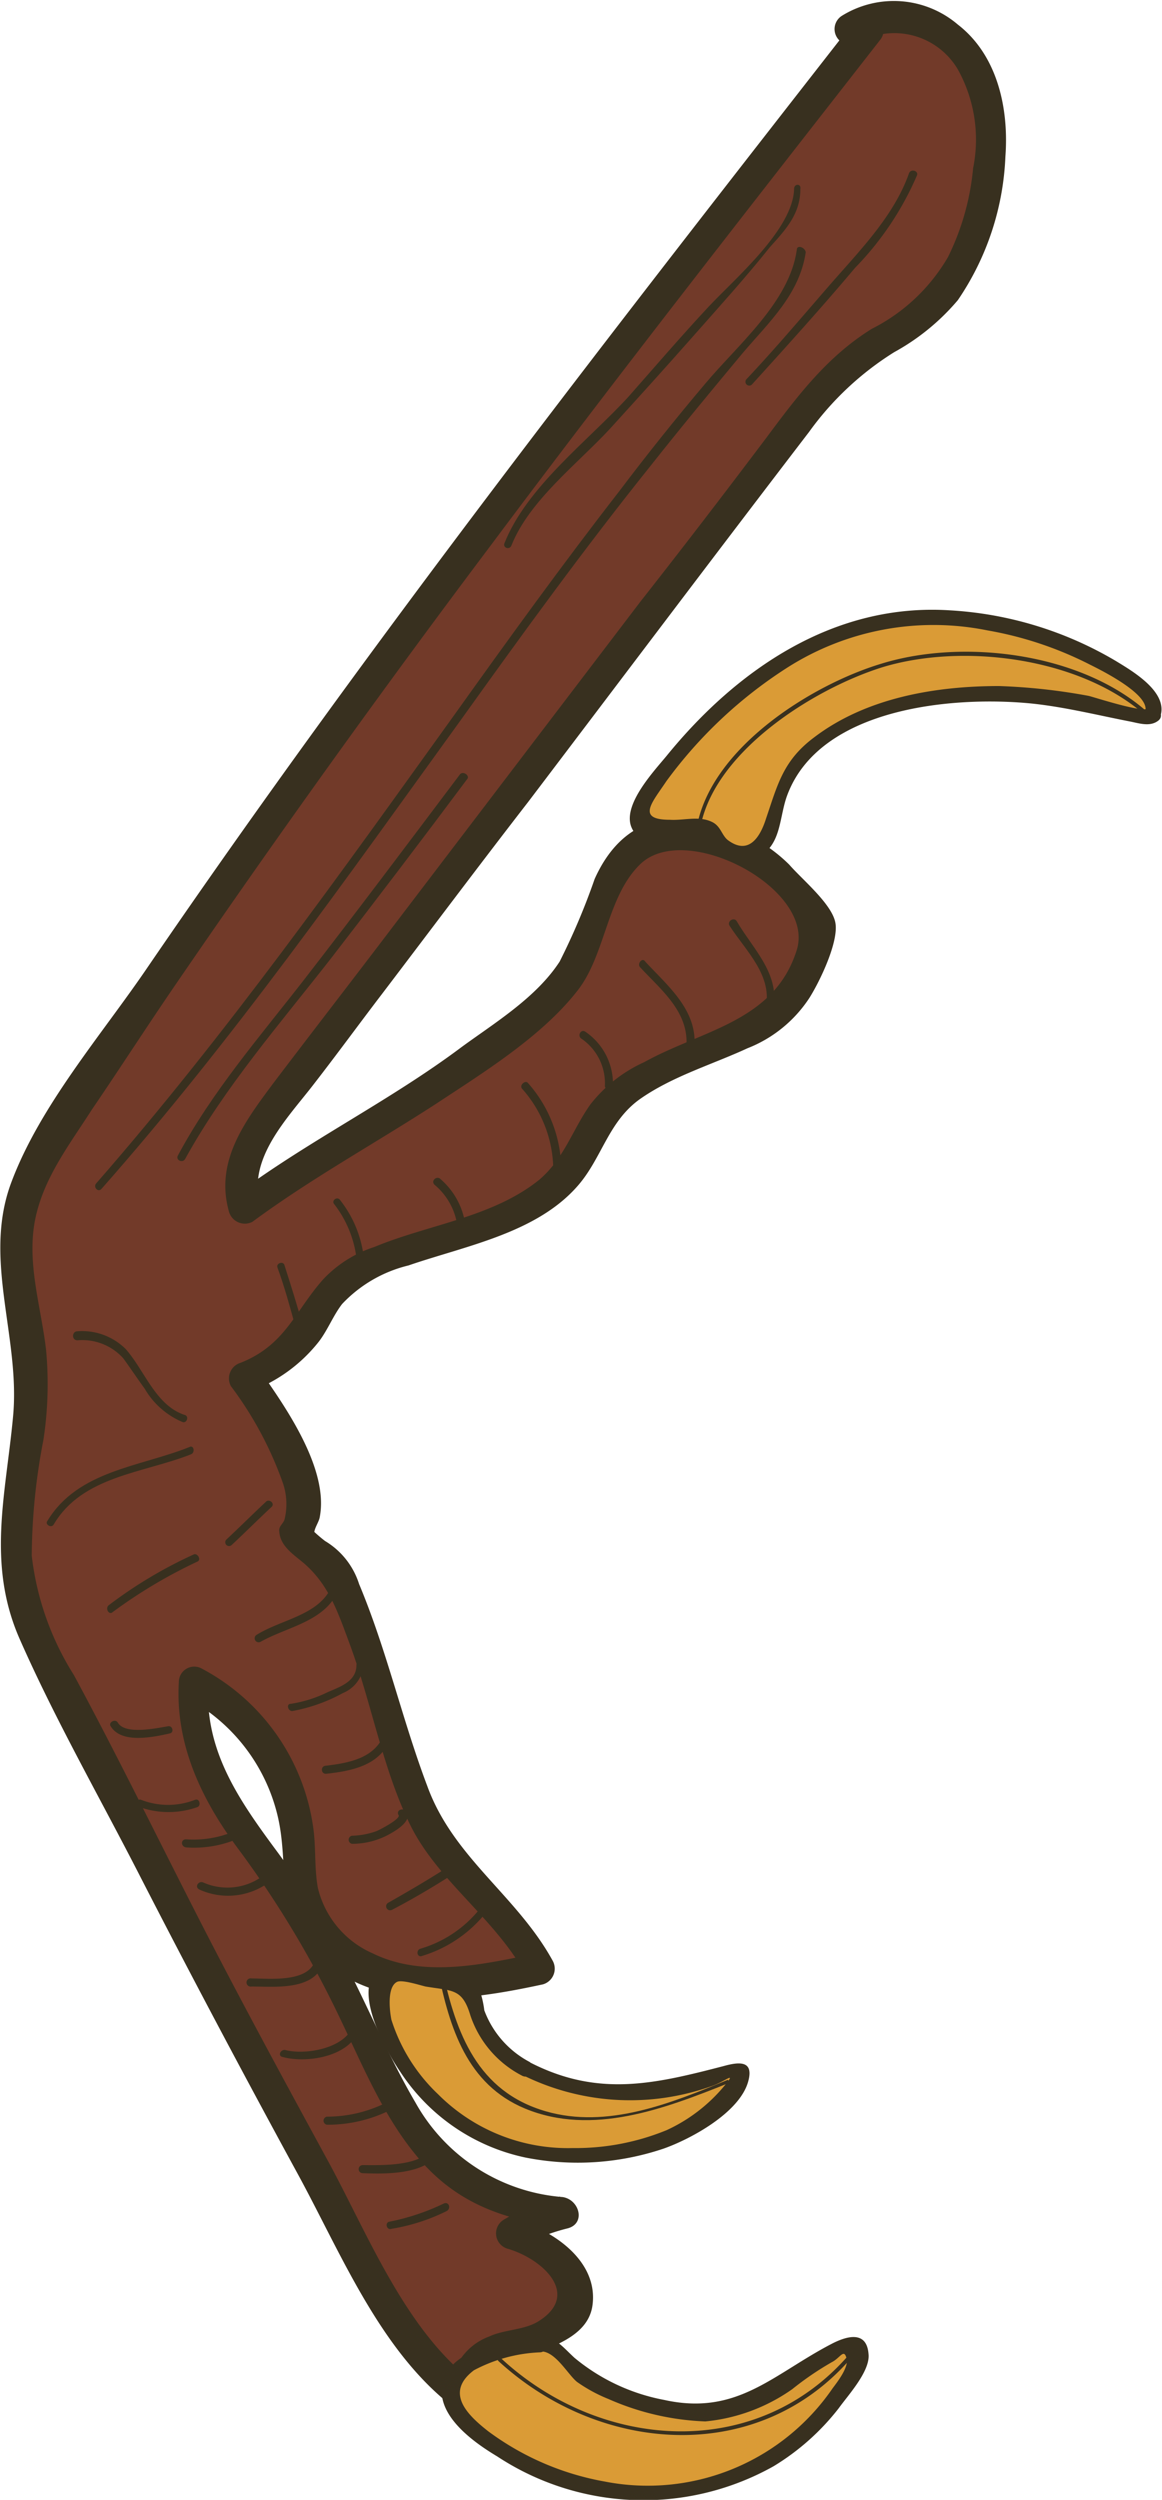 <svg xmlns="http://www.w3.org/2000/svg" viewBox="0 0 64.78 139.27"><defs><style>.cls-1{fill:#723a29;}.cls-2{fill:#38301f;}.cls-3{fill:#da9b36;}</style></defs><title>talons</title><g id="Layer_2" data-name="Layer 2"><g id="glasses"><path class="cls-1" d="M48.42,1.67C33.32,21,18.27,40.27,4.77,60.72c-2,3.05-4.1,5.6-3.9,9.3.1,1.8.75,4.35.9,6.2.2,2.7-.8,6.9-.9,9.6-.1,4.1,1.8,6.45,3.65,10.15q8,16,16.7,31.5c1.25,2.25,2.65,4.6,4.75,6.05-.4-1.3,1.05-2.4,2.4-2.75s2.9-.5,3.6-1.65c1.2-2-1.25-4.15-3.45-4.6a8,8,0,0,1,2.95-1.2,12.49,12.49,0,0,1-4.85-1.3c-3.55-2.1-5.1-6.3-6.9-10a48.5,48.5,0,0,0-5.2-8.8c-2.15-2.7-4-6-3.65-9.4a10.91,10.91,0,0,1,5.85,9.1,21.32,21.32,0,0,0,.1,2.55c.45,2.55,2.95,4.4,5.55,4.9s5.2-.05,7.75-.6c-1.2-2.45-3.65-4.1-5.25-6.3-2.15-2.9-2.7-6.6-3.8-10a60,60,0,0,0-2.2-5.65c-.3-.75-3-2.1-2.3-2.55,1.15-.7-.3-4.85-3-8.45a7.68,7.68,0,0,0,4-3.15,12.23,12.23,0,0,1,1.2-1.9,7.08,7.08,0,0,1,2.45-1.45c3.25-1.35,7.35-1.9,10-4.25,1.45-1.3,1.85-3.85,3.45-5,2.2-1.65,4.9-2.4,7.4-3.65s3.15-3.25,3.7-5.9c-1.9-1.7-2.15-3.3-4.55-4.2s-4.25-1.55-6.05.25c-1.4,1.35-2.1,4.9-3.15,6.55s-3.45,3.35-5,4.5c-4.4,3.35-8.9,5.4-13.3,8.75-.8-1.9.5-4,1.8-5.65q14.48-19.05,28.9-38A17.85,17.85,0,0,1,47.72,20c1.3-1,2.85-1.65,4.1-2.75a11.29,11.29,0,0,0,3.1-6.2c.55-2.55.65-5.4-.75-7.65S49.52,0,47.42,1.57"/><path class="cls-2" d="M47.77,1c-13.55,17.35-27.1,34.7-39.55,52.9-2.55,3.75-6,7.7-7.6,12s.55,8.65.1,13.1c-.4,4.25-1.45,8.1.35,12.25,2,4.55,4.5,8.9,6.75,13.3,2.85,5.55,5.8,11.1,8.8,16.6,2.45,4.5,4.65,10,8.85,13.1a.86.86,0,0,0,1.3-.75c-.2-2.5,5.75-2,6.25-5,.4-2.55-2.25-4.3-4.35-4.85,0,.55.15,1,.2,1.6a10.91,10.91,0,0,1,2.75-1.1c1.05-.25.7-1.6-.25-1.75a10.31,10.31,0,0,1-8.2-5.25c-1.35-2.3-2.4-4.75-3.6-7.15a43.88,43.88,0,0,0-4.05-6.75c-2.15-2.9-4.15-5.7-3.9-9.45-.45.25-.9.5-1.3.75a10.09,10.09,0,0,1,5.2,6.8c.55,2.55-.1,4.85,1.65,7,3.25,3.95,8.7,3.15,13.1,2.2a.91.91,0,0,0,.55-1.3c-2-3.65-5.55-5.75-7-9.75-1.4-3.7-2.25-7.55-3.8-11.25a4.31,4.31,0,0,0-1.9-2.4,8.69,8.69,0,0,1-.75-.65c-.1.45-.05.5.15.2,0-.25.25-.6.3-.85.55-2.75-2-6.3-3.4-8.3-.2.45-.35.85-.55,1.3a8.7,8.7,0,0,0,3.9-2.8c.5-.65.8-1.45,1.3-2.1a7.5,7.5,0,0,1,3.7-2.15c3.2-1.1,7.15-1.8,9.45-4.45,1.35-1.55,1.7-3.6,3.5-4.85s4-1.9,5.95-2.8a7.31,7.31,0,0,0,3.45-2.8c.6-.95,1.65-3.15,1.45-4.2S44.72,49,44,48.17a8.75,8.75,0,0,0-4.15-2.3c-3.1-.85-5.4.2-6.7,3.1a37.33,37.33,0,0,1-1.95,4.6c-1.3,2-3.6,3.4-5.45,4.75-4,3-8.5,5.2-12.55,8.2l1.3.55c-.7-2.5,1.5-4.75,2.9-6.55s2.6-3.45,3.9-5.15c2.7-3.55,5.4-7.15,8.15-10.7,5.2-6.85,10.4-13.75,15.65-20.6a16.81,16.81,0,0,1,4.75-4.45,12.55,12.55,0,0,0,3.55-2.9,15.29,15.29,0,0,0,2.65-8c.2-2.7-.45-5.65-2.65-7.35a5.5,5.5,0,0,0-6.45-.5.87.87,0,0,0,.9,1.5,4.11,4.11,0,0,1,5.55,1.5,8.05,8.05,0,0,1,.85,5.5,14.08,14.08,0,0,1-1.4,4.95,10.25,10.25,0,0,1-4.25,4c-2.5,1.55-4.15,3.75-5.9,6.1-2.3,3.05-4.6,6.05-7,9.1L21.87,51.67c-2.2,2.9-4.45,5.8-6.65,8.7-1.6,2.15-3.25,4.35-2.45,7.15a.92.92,0,0,0,1.3.55c3.25-2.4,6.8-4.35,10.2-6.55,2.65-1.75,5.9-3.75,7.9-6.3,1.6-2,1.65-5.3,3.55-7.1,2.55-2.4,9.75,1.4,8.7,4.8-1.25,4-5.25,4.45-8.5,6.25a8,8,0,0,0-3,2.35c-1,1.4-1.45,3-2.85,4.2-2.6,2.1-6.2,2.5-9.2,3.75a6.78,6.78,0,0,0-2.85,1.8c-1.6,1.8-2.1,3.65-4.6,4.65a.91.91,0,0,0-.55,1.3,20.11,20.11,0,0,1,2.9,5.4,3.61,3.61,0,0,1,.1,2c-.05.25-.35.4-.3.7.05.8.75,1.25,1.35,1.75,1.4,1.2,1.9,2.7,2.55,4.45,1.25,3.35,1.85,7,3.4,10.15s4.8,5.25,6.5,8.45c.2-.45.35-.85.55-1.3-2.9.6-6.3,1.4-9.15,0a5.34,5.34,0,0,1-3.05-3.65c-.2-1.1-.1-2.2-.25-3.3a11.88,11.88,0,0,0-6.2-8.9.86.86,0,0,0-1.3.75c-.2,3.45,1.25,6.5,3.25,9.2a56.49,56.49,0,0,1,5.7,9.45c1.3,2.7,2.45,5.55,4.4,7.85,2.2,2.6,4.85,3.45,8.15,3.9-.1-.6-.15-1.15-.25-1.75a11.63,11.63,0,0,0-3.15,1.3.89.89,0,0,0,.2,1.6c1.95.55,4.15,2.55,1.75,4.05-.8.5-1.9.45-2.75.85a3.29,3.29,0,0,0-2.15,3.3c.45-.25.9-.5,1.3-.75-3.85-2.9-5.95-8.35-8.2-12.45-2.45-4.5-4.9-9-7.25-13.6s-4.5-9-6.85-13.35a15.85,15.85,0,0,1-2.35-6.65,34.84,34.84,0,0,1,.65-6.45,20.52,20.52,0,0,0,.15-5c-.3-2.6-1.2-5.15-.5-7.75.55-2.1,1.9-3.85,3.05-5.65,1.5-2.2,2.95-4.45,4.45-6.65q8.62-12.6,17.8-24.8c7.1-9.5,14.4-18.8,21.7-28.15C49.72,1.42,48.47.12,47.77,1Z"/><path class="cls-3" d="M64.27,39.77c-.35.65-8.55-3-15.9.15-7.65,3.2-3.5,7.25-7,7.7-2.2.3.25-2.35-4.7-1.3-4.15.85,4.7-10,11.45-11.45C56.37,32.92,65,38.32,64.27,39.77Z"/><path class="cls-2" d="M64,39.47c-.3.25-2.9-.6-3.3-.7a33.32,33.32,0,0,0-5-.55c-3.55,0-7.4.65-10.3,2.85-1.75,1.3-2.05,2.65-2.7,4.55-.35,1.1-1,2-2.1,1.2-.35-.25-.4-.75-.85-1-.75-.4-1.6-.1-2.4-.15-1.9,0-1-.95-.2-2.15a25.1,25.1,0,0,1,6.7-6.3,15.17,15.17,0,0,1,11.2-2.1,20.14,20.14,0,0,1,5.7,1.9c.6.3,3.35,1.65,3.1,2.6a.44.44,0,0,0,.85.25c.4-1.35-1.6-2.5-2.5-3.05A20.43,20.43,0,0,0,52.92,34c-6.4-.4-11.8,3.25-15.75,8.1-.7.85-2.4,2.65-2,3.9.6,1.75,3.25-.15,4.35.8,1,.8,1,1.75,2.65,1,1.4-.65,1.25-2.2,1.7-3.45,1.8-4.95,9.3-5.6,13.7-5.15,1.85.2,3.65.65,5.45,1,.5.1,1.1.3,1.55-.05S64.37,39.12,64,39.47Z"/><path class="cls-3" d="M29.27,115.22a12.77,12.77,0,0,0,6.15,1.4c3.4-.05,5.6-1.75,5.85-1.25s-1.45,2.45-3.75,3.65c-.85.45-6.75,2.4-11.4-.45-2.25-1.35-5.15-4.9-5-8,.05-1.35,3.55.1,4.55,0C27.17,110.22,25.37,113,29.27,115.22Z"/><path class="cls-2" d="M29.07,115.57a13.49,13.49,0,0,0,10.6.65c.75-.25,1.45-.9.7,0a9.13,9.13,0,0,1-3.2,2.45,13.39,13.39,0,0,1-5.25,1,10.22,10.22,0,0,1-7.5-3,9.76,9.76,0,0,1-2.6-4.15c-.1-.5-.25-1.8.3-2.1.25-.15,1.2.15,1.6.25,1.5.25,2.05.1,2.5,1.6a5.87,5.87,0,0,0,2.85,3.35c.5.3.9-.45.45-.75A5.37,5.37,0,0,1,27,112a5.68,5.68,0,0,0-.3-1.25,1.37,1.37,0,0,0-.7-.7,13.06,13.06,0,0,0-2.85-.4,3.05,3.05,0,0,0-2,0c-1.6,1.15.4,4.65,1.15,5.75a11.07,11.07,0,0,0,7,4.8,15,15,0,0,0,7.7-.5c1.55-.55,4.2-2,4.7-3.7.35-1.2-.45-1.15-1.35-.9-3.85,1-7,1.75-10.8-.2C29,114.57,28.57,115.32,29.07,115.57Z"/><path class="cls-3" d="M30.17,130.57c1.1-.1,1.35,1.6,3.65,2.55a23.09,23.09,0,0,0,5,1.3c4.4.3,7.95-4.6,9.1-3.75.55.4-.45,1.7-1,2.55-2.55,4.05-7.45,5.7-10.75,5.7-3.5,0-10-2.4-11-5.45C24.57,131.67,28.22,130.82,30.17,130.57Z"/><path class="cls-2" d="M30.17,131c.8,0,1.5,1.3,2,1.7a8.52,8.52,0,0,0,1.75.95,14.67,14.67,0,0,0,5.4,1.25,10.07,10.07,0,0,0,4.85-1.8,17,17,0,0,1,2.2-1.5c.5-.25.7-.85.85-.1,0,.5-.5,1.15-.8,1.55a12.5,12.5,0,0,1-12.7,5.2,15.43,15.43,0,0,1-6.5-2.8c-1.15-.9-2.45-2.15-.8-3.4a8.56,8.56,0,0,1,3.7-1c.55-.05.55-1,0-.9-1.6.2-4.8.55-5.4,2.45s1.75,3.5,3,4.25a14.84,14.84,0,0,0,15.4.55,13.34,13.34,0,0,0,3.65-3.25c.5-.7,1.75-2.05,1.65-3-.1-1.35-1.25-1-2.1-.55-3.25,1.7-5.25,4-9.3,3.1a11,11,0,0,1-5-2.35c-.65-.6-1-1.1-1.85-1.2C29.57,130.12,29.57,131,30.17,131Z"/><path class="cls-2" d="M44.27,10.52c-.05,2.25-3.3,5-4.75,6.55s-3,3.35-4.5,5.05c-2.25,2.45-5.65,5-6.9,8.15-.1.25.3.4.4.1,1-2.5,3.7-4.55,5.5-6.5,1.5-1.65,3-3.3,4.5-5s3-3.35,4.4-5.1c.9-1,1.7-1.85,1.7-3.25C44.67,10.22,44.27,10.22,44.27,10.52Z"/><path class="cls-2" d="M44.42,13.92c-.4,2.9-3.3,5.3-5.1,7.45q-2.48,2.93-4.8,6c-3.15,4.05-6.15,8.2-9.15,12.4-6.4,8.9-12.75,17.85-20,26.15-.2.2.1.55.3.3C13,57.92,19.32,48.92,25.77,40c3.4-4.75,6.85-9.5,10.5-14.05,1.7-2.15,3.4-4.2,5.15-6.3,1.45-1.7,3.15-3.25,3.5-5.6C44.87,13.77,44.42,13.62,44.42,13.92Z"/><path class="cls-2" d="M25.62,43.17c-2.9,3.85-5.75,7.65-8.7,11.45-2.45,3.15-5.1,6.2-7,9.75-.15.25.25.45.4.2,2.2-4,5.3-7.55,8.15-11.2,2.55-3.3,5.1-6.65,7.6-10C26.17,43.17,25.77,42.92,25.62,43.17Z"/><path class="cls-2" d="M50.67,9.67c-.85,2.4-2.8,4.35-4.45,6.25s-3,3.5-4.6,5.2a.21.21,0,1,0,.3.3c1.95-2.15,3.9-4.3,5.75-6.5a16.94,16.94,0,0,0,3.45-5.15C51.22,9.52,50.77,9.37,50.67,9.67Z"/><path class="cls-2" d="M15.47,70.62c.4,1.1.7,2.2,1,3.3.05.25.5.15.4-.1-.3-1.1-.65-2.2-1-3.3C15.82,70.22,15.37,70.37,15.47,70.62Z"/><path class="cls-2" d="M18.62,67.07a6.13,6.13,0,0,1,1.25,3c.05.3.45.15.4-.1a6.35,6.35,0,0,0-1.3-3.1C18.82,66.62,18.47,66.87,18.62,67.07Z"/><path class="cls-2" d="M24.22,66a3.63,3.63,0,0,1,1.3,2.5c0,.3.4.3.45,0a4.1,4.1,0,0,0-1.4-2.8C24.37,65.47,24,65.77,24.22,66Z"/><path class="cls-2" d="M29.12,60.67a6.83,6.83,0,0,1,1.7,5.1c0,.3.4.3.45,0a7.35,7.35,0,0,0-1.85-5.45C29.27,60.17,28.92,60.47,29.12,60.67Z"/><path class="cls-2" d="M32.42,57.87a3,3,0,0,1,1.3,2.65.23.23,0,0,0,.45,0,3.51,3.51,0,0,0-1.55-3.05C32.37,57.32,32.17,57.72,32.42,57.87Z"/><path class="cls-2" d="M35.67,53.87c1.15,1.25,2.7,2.45,2.6,4.35a.22.22,0,0,0,.45,0c.1-2-1.5-3.3-2.75-4.65C35.82,53.32,35.52,53.67,35.67,53.87Z"/><path class="cls-2" d="M40.67,51.57c.9,1.4,2.45,2.8,2,4.65-.05.3.35.4.4.1.5-2-1.1-3.45-2-5C40.92,51.07,40.52,51.32,40.67,51.57Z"/><path class="cls-2" d="M24.72,122.77a12.57,12.57,0,0,1-3,1c-.3.05-.15.5.1.4a10.81,10.81,0,0,0,3.1-1C25.17,123,25,122.62,24.72,122.77Z"/><path class="cls-2" d="M24.12,119.57c-.5,1.15-2.9,1.05-3.9,1.05a.22.22,0,1,0,0,.45c1.3.05,3.75.1,4.35-1.35C24.67,119.42,24.22,119.32,24.12,119.57Z"/><path class="cls-2" d="M21.47,117.17a7.37,7.37,0,0,1-3.25.75.23.23,0,0,0,0,.45,7.8,7.8,0,0,0,3.5-.8C22,117.42,21.72,117,21.47,117.17Z"/><path class="cls-2" d="M19.62,113c-.55,1.15-2.65,1.5-3.75,1.2-.25,0-.4.35-.1.4,1.3.35,3.6,0,4.2-1.4C20.12,113,19.77,112.72,19.62,113Z"/><path class="cls-2" d="M17.57,109.22c-.4,1.25-2.55,1-3.55,1a.23.23,0,1,0,0,.45c1.25,0,3.5.25,4-1.3C18.07,109.07,17.67,109,17.57,109.22Z"/><path class="cls-2" d="M14.77,104.42a3.33,3.33,0,0,1-3.45.45c-.25-.1-.5.25-.2.4a3.86,3.86,0,0,0,4-.5C15.27,104.52,15,104.22,14.77,104.42Z"/><path class="cls-2" d="M10.87,100.27a4.14,4.14,0,0,1-3,0c-.25-.1-.4.35-.1.4a4.83,4.83,0,0,0,3.25,0C11.22,100.57,11.12,100.17,10.87,100.27Z"/><path class="cls-2" d="M9.37,96.17c-.6.1-2.4.5-2.8-.2-.15-.25-.55,0-.4.2.6,1,2.4.6,3.3.4C9.72,96.52,9.62,96.12,9.37,96.17Z"/><path class="cls-2" d="M12.82,102.12a5.84,5.84,0,0,1-2.45.35c-.3,0-.3.4,0,.45a6.19,6.19,0,0,0,2.55-.35C13.22,102.42,13.12,102,12.82,102.12Z"/><path class="cls-2" d="M26.92,106.12a6.63,6.63,0,0,1-3.5,2.45c-.25.1-.15.5.1.4a7.22,7.22,0,0,0,3.75-2.65C27.42,106.12,27.07,105.92,26.92,106.12Z"/><path class="cls-2" d="M25,104c-1.1.7-2.2,1.35-3.35,2a.22.22,0,0,0,.2.4c1.15-.6,2.25-1.25,3.35-1.95C25.42,104.22,25.22,103.82,25,104Z"/><path class="cls-2" d="M22.22,101.12c.15.2-1.1.85-1.25.9a4.29,4.29,0,0,1-1.35.25.23.23,0,0,0,0,.45,4.28,4.28,0,0,0,2.2-.6c.35-.2,1.15-.7.85-1.2C22.42,100.67,22.07,100.87,22.22,101.12Z"/><path class="cls-2" d="M21.37,96.72c-.55,1.25-1.95,1.5-3.2,1.65-.3,0-.3.45,0,.45,1.4-.15,2.95-.45,3.55-1.85C21.87,96.72,21.52,96.47,21.37,96.72Z"/><path class="cls-2" d="M19.87,92.77c0,.9-.9,1.2-1.6,1.5a7,7,0,0,1-2.05.65c-.3,0-.15.45.1.4a9.38,9.38,0,0,0,2.8-1,1.86,1.86,0,0,0,1.15-1.55A.2.2,0,1,0,19.87,92.77Z"/><path class="cls-2" d="M18.57,88.17c-.6,1.8-2.8,2-4.25,2.9a.22.22,0,0,0,.2.4c1.6-.9,3.8-1.15,4.45-3.15C19.07,88,18.62,87.92,18.57,88.17Z"/><path class="cls-2" d="M14.82,83.67c-.75.7-1.45,1.4-2.2,2.1a.21.21,0,0,0,.3.3c.75-.7,1.45-1.4,2.2-2.1C15.37,83.77,15,83.47,14.82,83.67Z"/><path class="cls-2" d="M4.32,74.67a3.07,3.07,0,0,1,2.55,1c.4.55.8,1.15,1.2,1.7a4.42,4.42,0,0,0,2.1,1.85c.25.1.4-.35.1-.4-1.6-.55-2.2-2.45-3.25-3.65a3.44,3.44,0,0,0-2.75-1C4,74.22,4,74.67,4.32,74.67Z"/><path class="cls-2" d="M3,84.92c1.6-2.7,5-2.85,7.65-3.9.25-.1.15-.55-.1-.4-2.75,1.1-6.2,1.3-7.9,4.1C2.47,84.92,2.87,85.17,3,84.92Z"/><path class="cls-2" d="M6.27,89.82A27.77,27.77,0,0,1,11,87c.25-.1,0-.5-.2-.4a24.83,24.83,0,0,0-4.7,2.8C5.82,89.57,6.07,90,6.27,89.82Z"/><path class="cls-2" d="M39,46.37c.6-4.4,6.35-8,10.2-9.2,4.45-1.35,10.85-.55,14.5,2.55a.11.11,0,0,0,.15-.15c-3.7-3.2-10.15-4-14.7-2.6-4,1.2-9.75,4.85-10.35,9.4C38.82,46.47,39,46.52,39,46.37Z"/><path class="cls-2" d="M27.77,131.52c5.7,5.25,14.65,5.9,19.85-.35a.11.11,0,0,0-.15-.15c-5.15,6.15-13.95,5.55-19.55.35A.11.11,0,0,0,27.77,131.52Z"/><path class="cls-2" d="M24.42,109.82c.65,3.15,1.6,6.3,4.85,7.65,3.75,1.55,7.8,0,11.3-1.4.15,0,0-.25,0-.2-3.15,1.3-6.7,2.75-10.15,1.75-3.8-1.1-5-4.35-5.75-7.85C24.62,109.67,24.37,109.72,24.42,109.82Z"/></g></g></svg>
